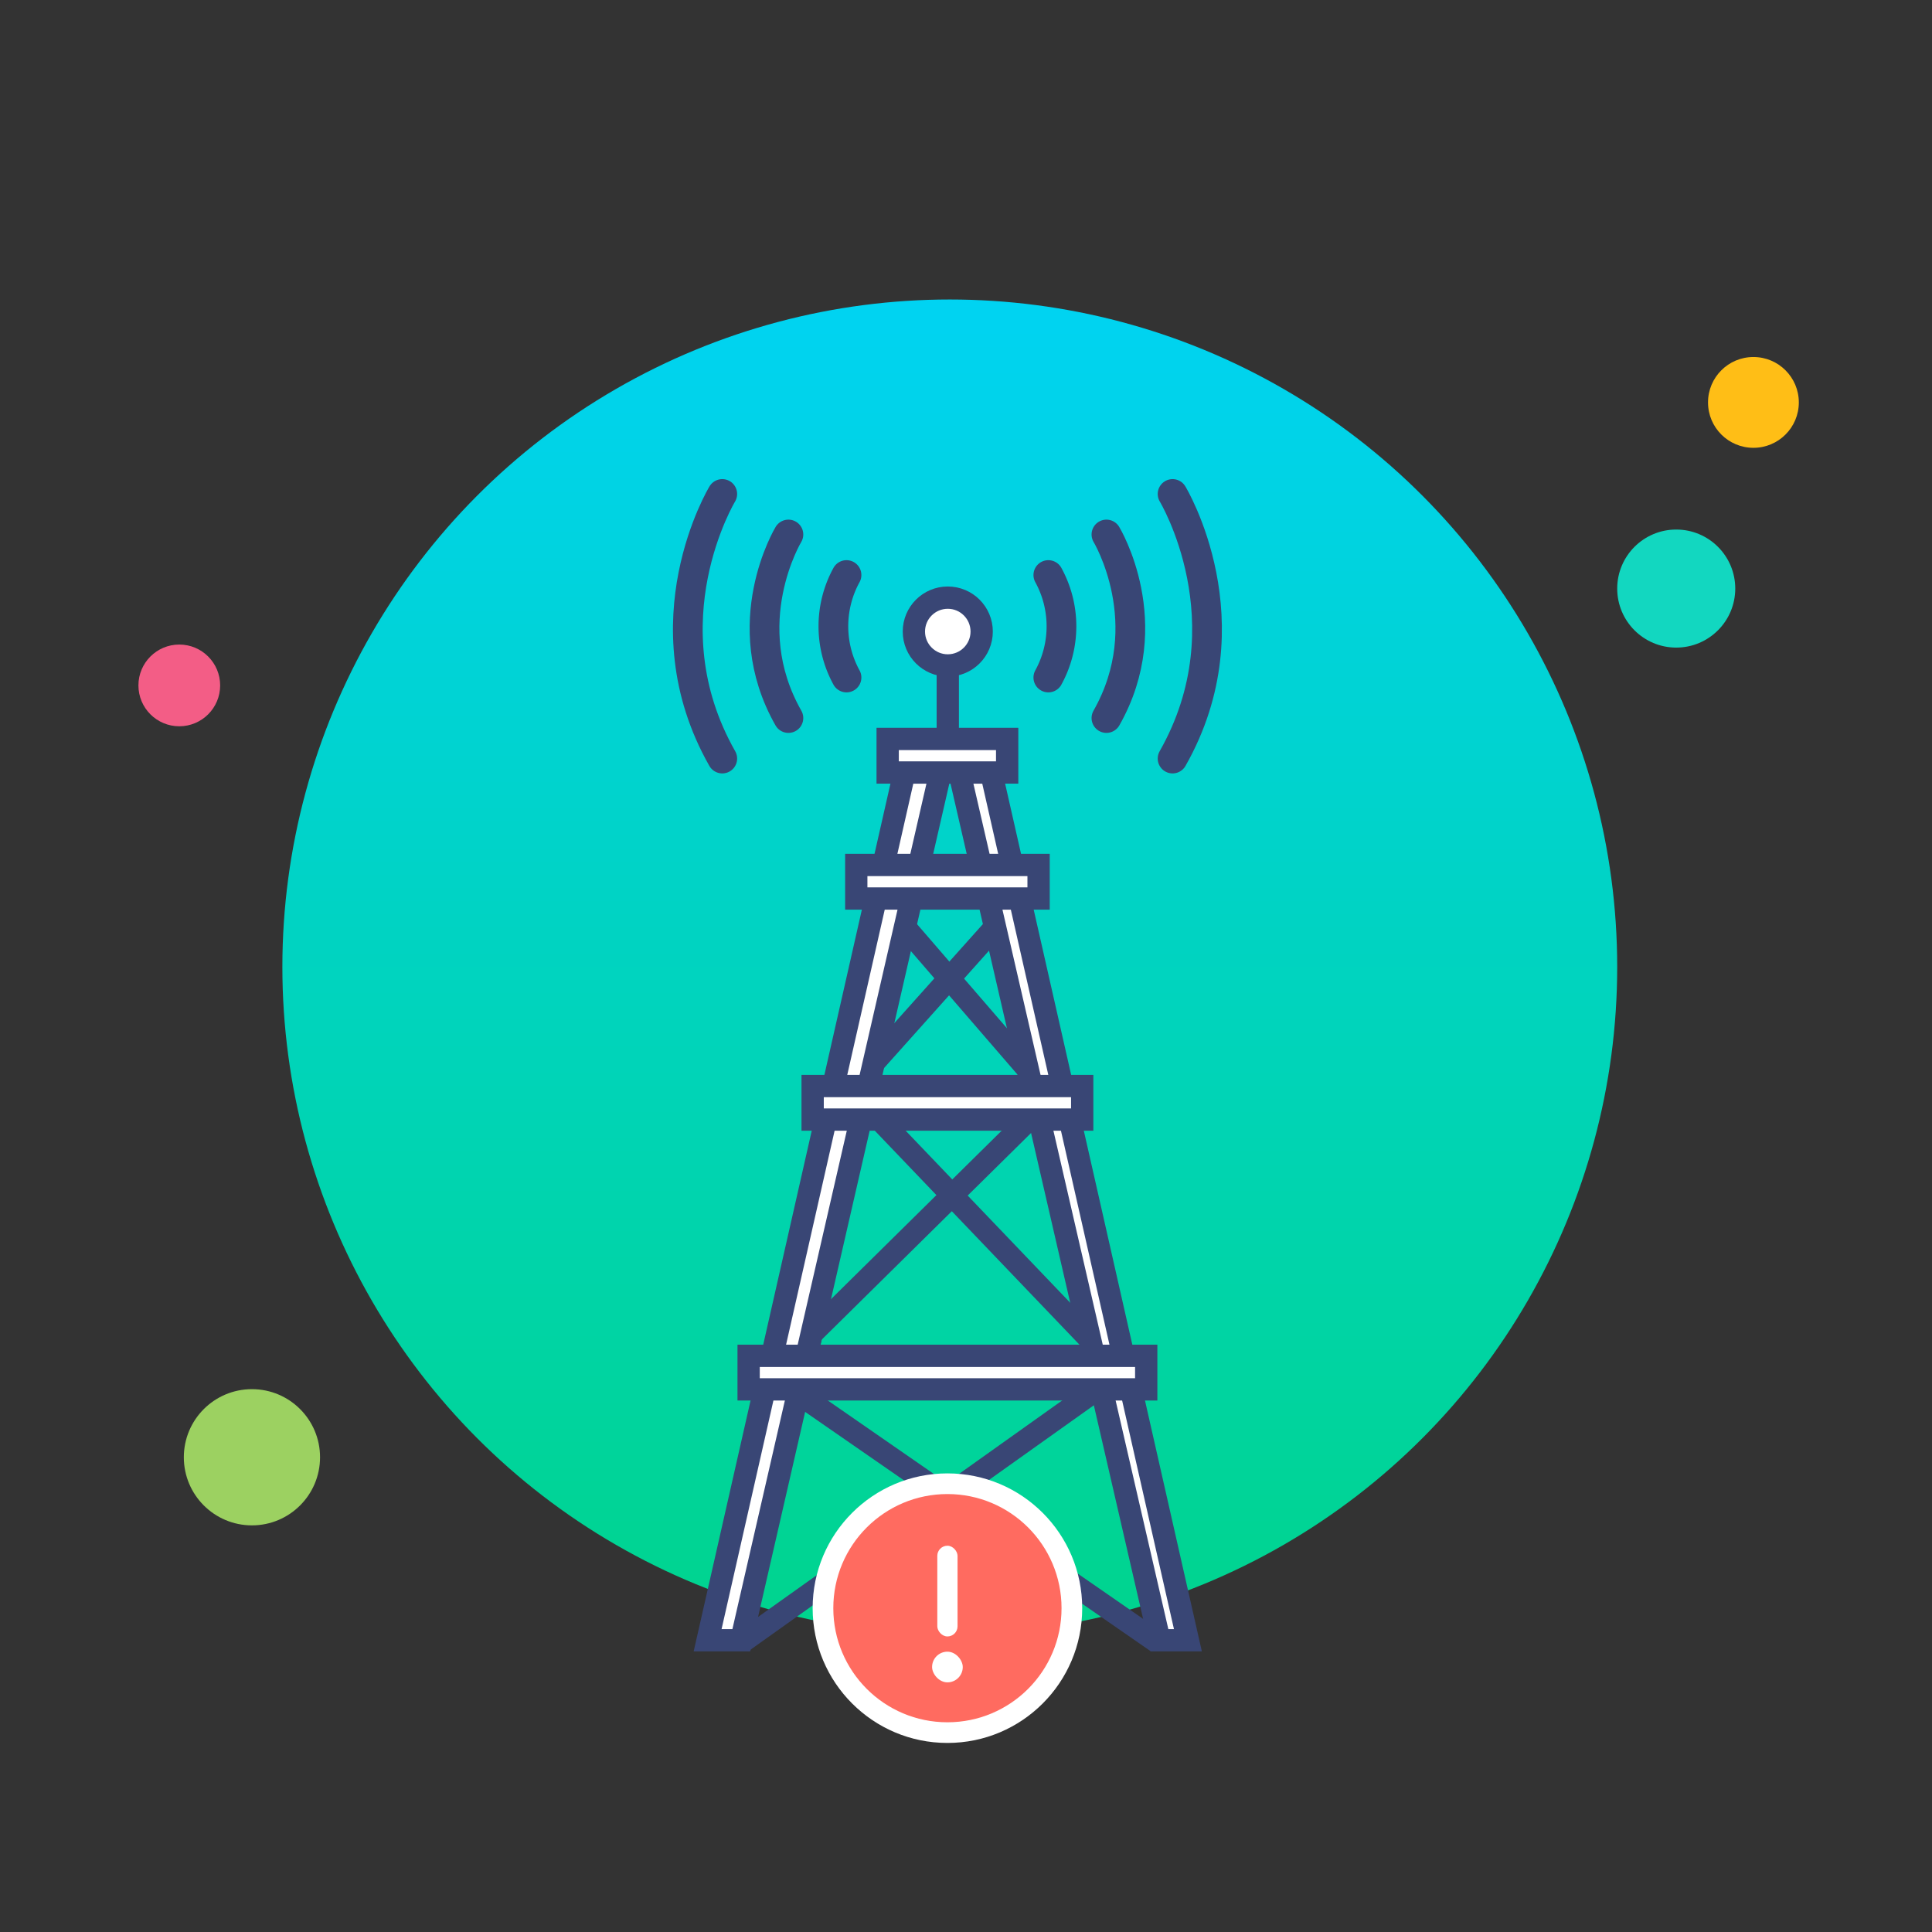 <svg xmlns="http://www.w3.org/2000/svg" xmlns:xlink="http://www.w3.org/1999/xlink" width="260" height="260" viewBox="0 0 260 260">
  <rect x="0" y="0" width="260" height="260" fill="#333333" stroke="none"/>
  <defs>
    <linearGradient id="linear-gradient" x1="0.5" x2="0.5" y2="1" gradientUnits="objectBoundingBox">
      <stop offset="0" stop-color="#00d3f2"/>
      <stop offset="1" stop-color="#00d48d"/>
    </linearGradient>
  </defs>
  <g id="Group_39650" data-name="Group 39650" transform="translate(-60 -251)">
    <rect id="Rectangle_17699" data-name="Rectangle 17699" width="260" height="260" transform="translate(60 251)" fill="none"/>
    <g id="Group_37953" data-name="Group 37953" transform="translate(0 62)">
      <ellipse id="Ellipse_3328" data-name="Ellipse 3328" cx="89.818" cy="89.818" rx="89.818" ry="89.818" transform="translate(98 229.305)" fill="url(#linear-gradient)"/>
      <ellipse id="Ellipse_3331" data-name="Ellipse 3331" cx="9.165" cy="9.165" rx="9.165" ry="9.165" transform="translate(84.74 375.947)" fill="#9cd161"/>
      <ellipse id="Ellipse_3332" data-name="Ellipse 3332" cx="5.499" cy="5.499" rx="5.499" ry="5.499" transform="translate(78.629 275.741)" fill="#f35d86"/>
      <ellipse id="Ellipse_3333" data-name="Ellipse 3333" cx="7.943" cy="7.943" rx="7.943" ry="7.943" transform="translate(277.637 260.264)" fill="#12d7c0"/>
      <ellipse id="Ellipse_3334" data-name="Ellipse 3334" cx="6.11" cy="6.11" rx="6.11" ry="6.11" transform="translate(289.858 237.045)" fill="#ffbe16"/>
      <g id="Group_39662" data-name="Group 39662" transform="translate(6351.438 -17660.779)">
        <path id="Path_13346" data-name="Path 13346" d="M270.826,888.784l19.742,22.86-32.306,31.884-1.834,7.992,48.317,33.465" transform="translate(-6440.483 17085.771)" fill="none" stroke="#394675" stroke-width="3"/>
        <path id="Path_13347" data-name="Path 13347" d="M277.5,888.784l-19.477,21.777,33.947,35.493-.127,4.482L243.4,985.018" transform="translate(-6435.025 17085.771)" fill="none" stroke="#394675" stroke-width="3"/>
        <path id="Path_13351" data-name="Path 13351" d="M231.324,954.8l26.8-116.773h2.552L287.6,954.8h3.829L264.952,838.025H253.275L226.794,954.8Z" transform="translate(-6423.003 17115.715)" fill="#fff" stroke="#394675" stroke-width="3"/>
        <rect id="Rectangle_6028" data-name="Rectangle 6028" width="16.08" height="4.515" transform="translate(-6171.979 17949.223)" fill="#fff" stroke="#394675" stroke-width="3"/>
        <rect id="Rectangle_6029" data-name="Rectangle 6029" width="24.535" height="4.515" transform="translate(-6176.205 17966.182)" fill="#fff" stroke="#394675" stroke-width="3"/>
        <rect id="Rectangle_6030" data-name="Rectangle 6030" width="36.276" height="4.515" transform="translate(-6182.076 17995.932)" fill="#fff" stroke="#394675" stroke-width="3"/>
        <rect id="Rectangle_6031" data-name="Rectangle 6031" width="53.505" height="4.515" transform="translate(-6190.69 18032.24)" fill="#fff" stroke="#394675" stroke-width="3"/>
        <line id="Line_57" data-name="Line 57" y1="10.417" transform="translate(-6163.89 17938.807)" fill="none" stroke="#394675" stroke-width="3"/>
        <ellipse id="Ellipse_3351" data-name="Ellipse 3351" cx="4.562" cy="4.562" rx="4.562" ry="4.562" transform="translate(-6168.452 17930.207)" fill="#fff" stroke="#394675" stroke-width="3"/>
        <g id="Group_20464" data-name="Group 20464" transform="translate(-6198.875 17916.256)">
          <path id="Path_13355" data-name="Path 13355" d="M224.934,746.636s-10.433,17.229,0,35.606" transform="translate(-220.297 -746.636)" fill="none" stroke="#394675" stroke-linecap="round" stroke-width="4"/>
          <path id="Path_13356" data-name="Path 13356" d="M248.679,759.931s-7.237,11.952,0,24.7" transform="translate(-235.141 -754.478)" fill="none" stroke="#394675" stroke-linecap="round" stroke-width="4"/>
          <path id="Path_13357" data-name="Path 13357" d="M269.783,773.233a14.345,14.345,0,0,0,0,13.789" transform="translate(-248.427 -762.324)" fill="none" stroke="#394675" stroke-linecap="round" stroke-width="4"/>
        </g>
        <g id="Group_20465" data-name="Group 20465" transform="translate(-6150.357 17916.256)">
          <path id="Path_13358" data-name="Path 13358" d="M379.355,746.636s10.433,17.229,0,35.606" transform="translate(-362.636 -746.636)" fill="none" stroke="#394675" stroke-linecap="round" stroke-width="4"/>
          <path id="Path_13359" data-name="Path 13359" d="M357.651,759.931s7.237,11.952,0,24.7" transform="translate(-349.834 -754.478)" fill="none" stroke="#394675" stroke-linecap="round" stroke-width="4"/>
          <path id="Path_13360" data-name="Path 13360" d="M338.591,773.233a14.343,14.343,0,0,1,0,13.789" transform="translate(-338.591 -762.324)" fill="none" stroke="#394675" stroke-linecap="round" stroke-width="4"/>
        </g>
        <g id="Group_20470" data-name="Group 20470" transform="translate(-6182.076 18048.061)">
          <circle id="Ellipse_3353" data-name="Ellipse 3353" cx="18.138" cy="18.138" r="18.138" transform="translate(0)" fill="#fff"/>
          <circle id="Ellipse_3354" data-name="Ellipse 3354" cx="15.357" cy="15.357" r="15.357" transform="translate(2.781 2.781)" fill="#ff6b60"/>
          <g id="Group_20469" data-name="Group 20469" transform="translate(16.074 9.735)">
            <rect id="Rectangle_6038" data-name="Rectangle 6038" width="2.723" height="12.209" rx="1.361" transform="translate(0.703)" fill="#fff"/>
            <rect id="Rectangle_6039" data-name="Rectangle 6039" width="4.128" height="4.128" rx="2.064" transform="translate(0 14.259)" fill="#fff"/>
          </g>
        </g>
      </g>
    </g>
  </g>
</svg>
